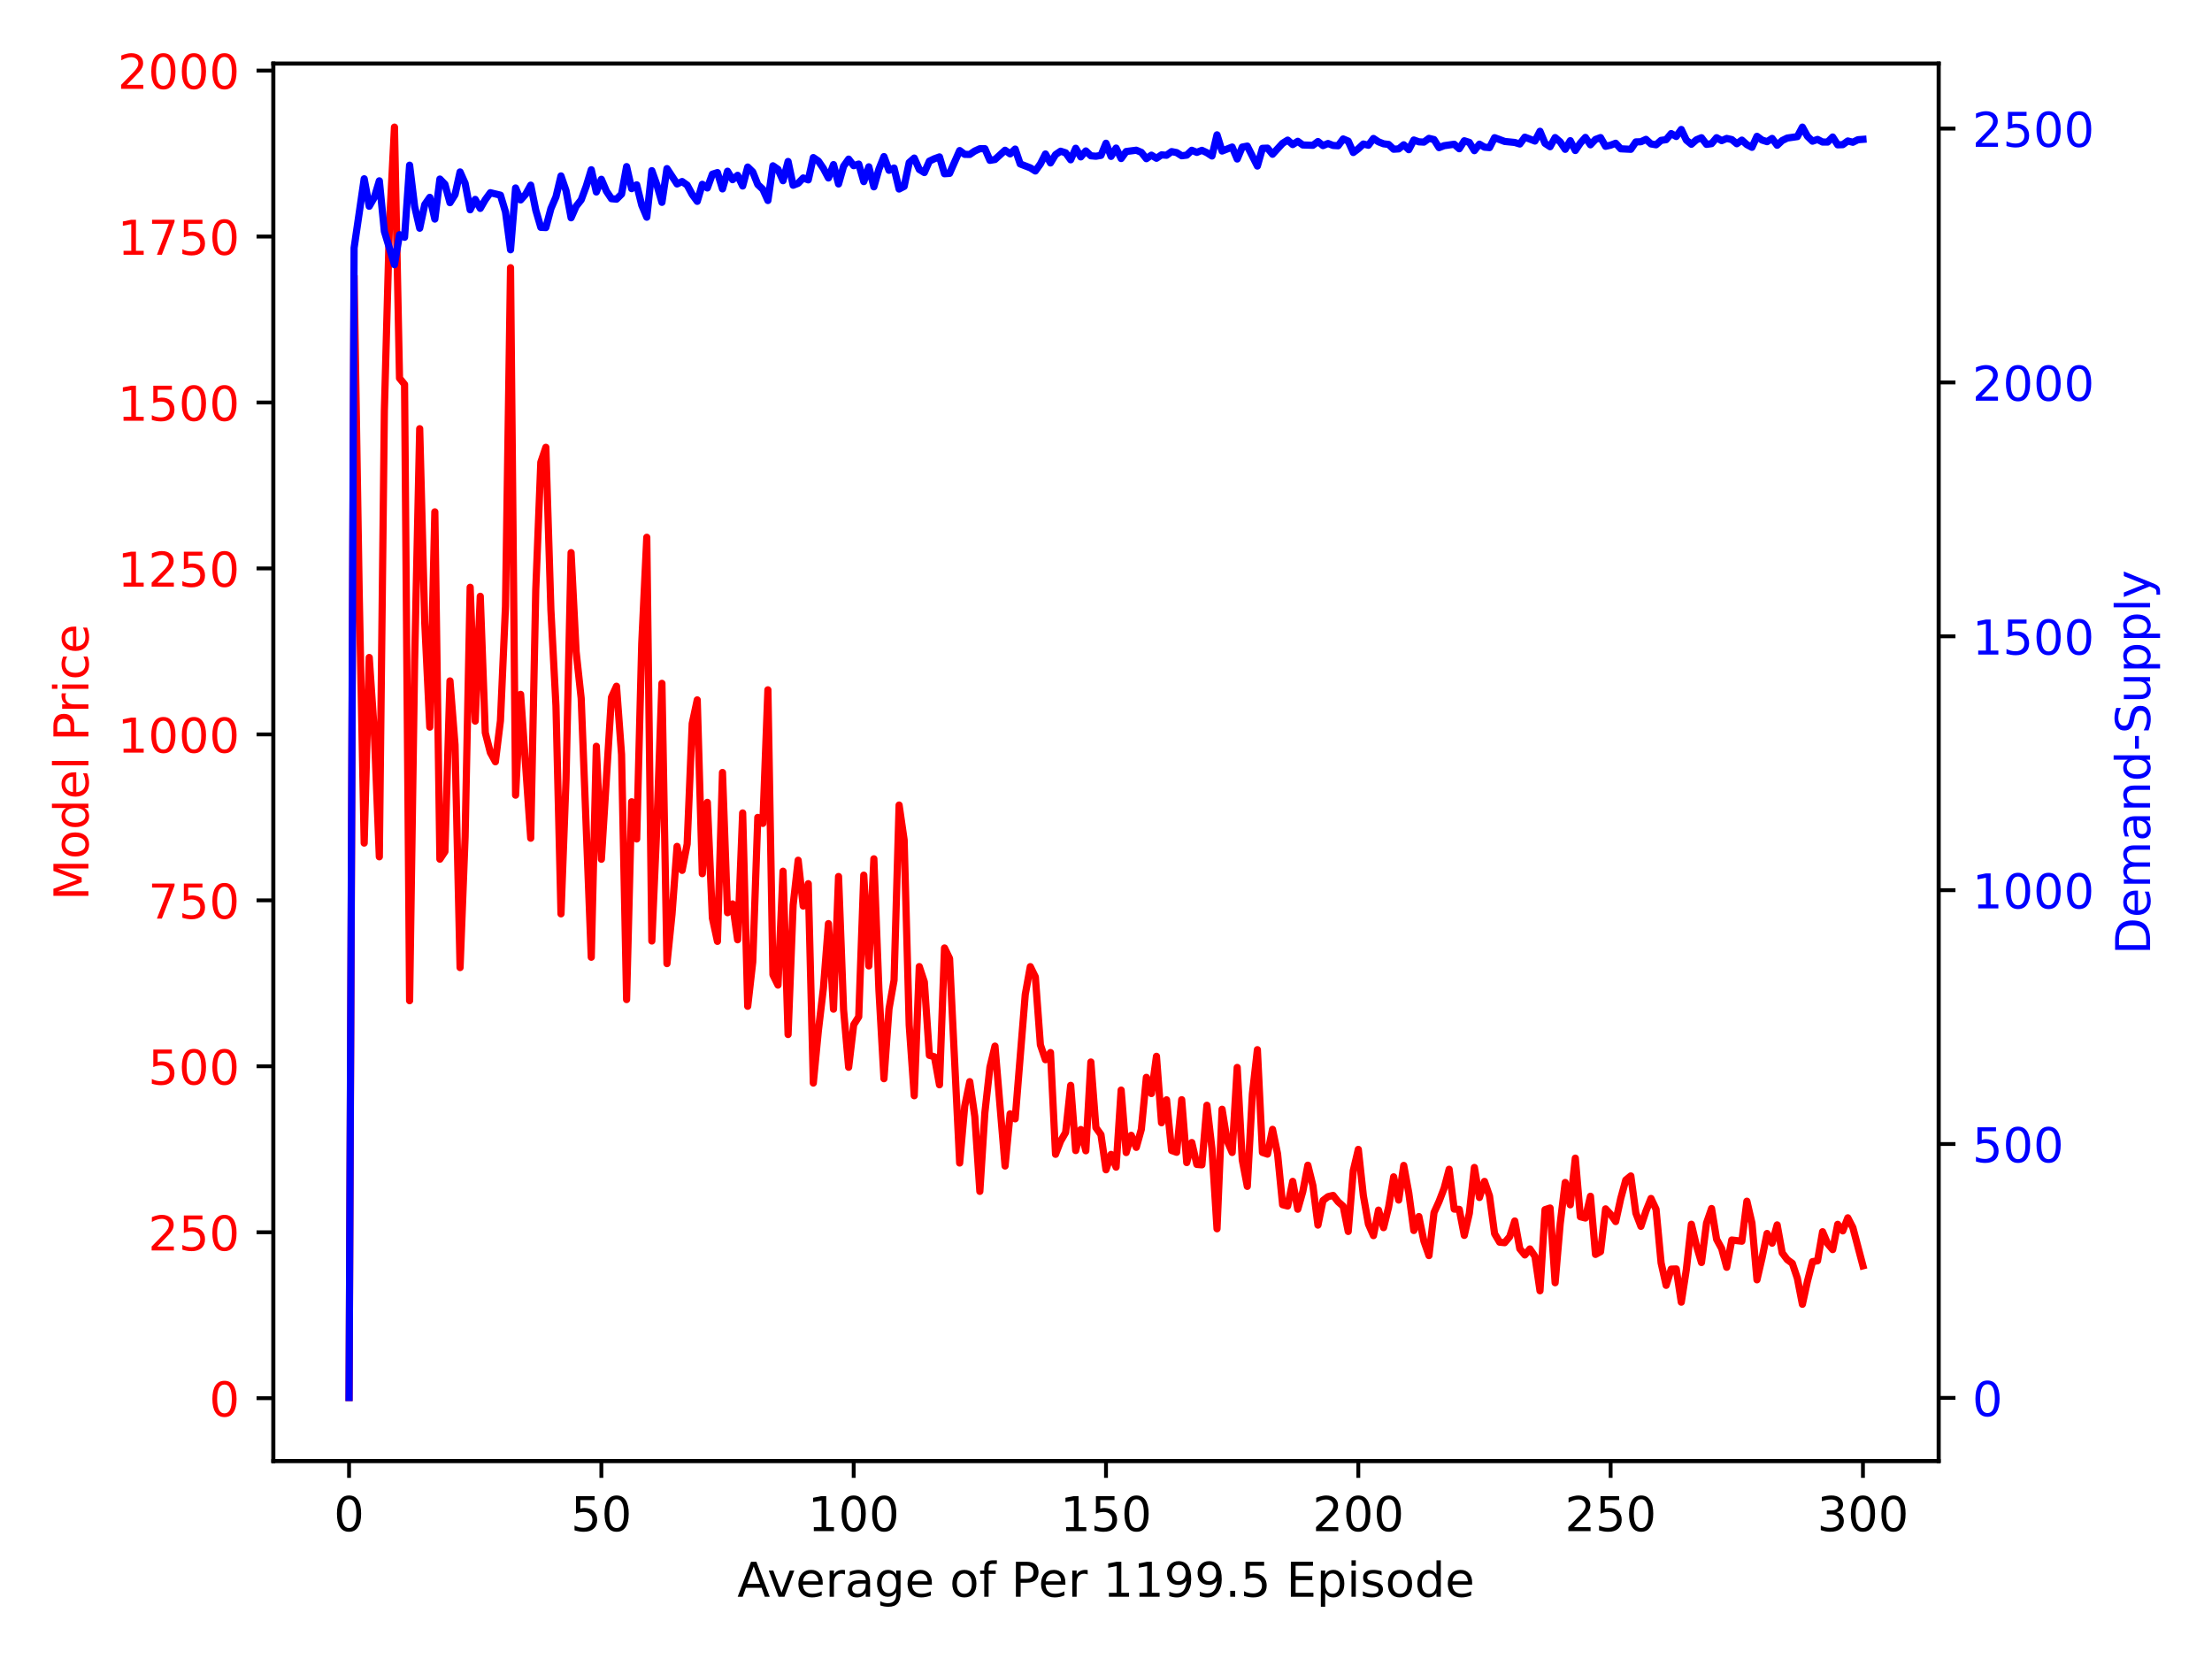 <?xml version="1.0" encoding="utf-8" standalone="no"?>
<!DOCTYPE svg PUBLIC "-//W3C//DTD SVG 1.1//EN"
  "http://www.w3.org/Graphics/SVG/1.1/DTD/svg11.dtd">
<!-- Created with matplotlib (https://matplotlib.org/) -->
<svg height="345.6pt" version="1.1" viewBox="0 0 460.8 345.6" width="460.8pt" xmlns="http://www.w3.org/2000/svg" xmlns:xlink="http://www.w3.org/1999/xlink">
 <defs>
  <style type="text/css">*{stroke-linecap:butt;stroke-linejoin:round;}</style>
 </defs>
 <g id="figure_1">
  <g id="patch_1">
   <path d="M 0 345.6 
L 460.8 345.6 
L 460.8 0 
L 0 0 
z
" style="fill:#ffffff;"/>
  </g>
  <g id="axes_1">
   <g id="patch_2">
    <path d="M 56.945 304.36 
L 403.855 304.36 
L 403.855 13.249 
L 56.945 13.249 
z
" style="fill:#ffffff;"/>
   </g>
   <g id="matplotlib.axis_1">
    <g id="xtick_1">
     <g id="line2d_1">
      <defs>
       <path d="M 0 0 
L 0 3.5 
" id="maa03dffe1b" style="stroke:#000000;stroke-width:0.8;"/>
      </defs>
      <g>
       <use style="stroke:#000000;stroke-width:0.8;" x="72.714" xlink:href="#maa03dffe1b" y="304.36"/>
      </g>
     </g>
     <g id="text_1">
      <!-- 0 -->
      <g transform="translate(69.532 318.958)scale(0.1 -0.1)">
       <defs>
        <path d="M 31.781 66.406 
Q 24.172 66.406 20.328 58.906 
Q 16.5 51.422 16.5 36.375 
Q 16.5 21.391 20.328 13.891 
Q 24.172 6.391 31.781 6.391 
Q 39.453 6.391 43.281 13.891 
Q 47.125 21.391 47.125 36.375 
Q 47.125 51.422 43.281 58.906 
Q 39.453 66.406 31.781 66.406 
z
M 31.781 74.219 
Q 44.047 74.219 50.516 64.516 
Q 56.984 54.828 56.984 36.375 
Q 56.984 17.969 50.516 8.266 
Q 44.047 -1.422 31.781 -1.422 
Q 19.531 -1.422 13.062 8.266 
Q 6.594 17.969 6.594 36.375 
Q 6.594 54.828 13.062 64.516 
Q 19.531 74.219 31.781 74.219 
z
" id="DejaVuSans-48"/>
       </defs>
       <use xlink:href="#DejaVuSans-48"/>
      </g>
     </g>
    </g>
    <g id="xtick_2">
     <g id="line2d_2">
      <g>
       <use style="stroke:#000000;stroke-width:0.8;" x="125.276" xlink:href="#maa03dffe1b" y="304.36"/>
      </g>
     </g>
     <g id="text_2">
      <!-- 50 -->
      <g transform="translate(118.913 318.958)scale(0.1 -0.1)">
       <defs>
        <path d="M 10.797 72.906 
L 49.516 72.906 
L 49.516 64.594 
L 19.828 64.594 
L 19.828 46.734 
Q 21.969 47.469 24.109 47.828 
Q 26.266 48.188 28.422 48.188 
Q 40.625 48.188 47.75 41.5 
Q 54.891 34.812 54.891 23.391 
Q 54.891 11.625 47.562 5.094 
Q 40.234 -1.422 26.906 -1.422 
Q 22.312 -1.422 17.547 -0.641 
Q 12.797 0.141 7.719 1.703 
L 7.719 11.625 
Q 12.109 9.234 16.797 8.062 
Q 21.484 6.891 26.703 6.891 
Q 35.156 6.891 40.078 11.328 
Q 45.016 15.766 45.016 23.391 
Q 45.016 31 40.078 35.438 
Q 35.156 39.891 26.703 39.891 
Q 22.75 39.891 18.812 39.016 
Q 14.891 38.141 10.797 36.281 
z
" id="DejaVuSans-53"/>
       </defs>
       <use xlink:href="#DejaVuSans-53"/>
       <use x="63.623" xlink:href="#DejaVuSans-48"/>
      </g>
     </g>
    </g>
    <g id="xtick_3">
     <g id="line2d_3">
      <g>
       <use style="stroke:#000000;stroke-width:0.8;" x="177.838" xlink:href="#maa03dffe1b" y="304.36"/>
      </g>
     </g>
     <g id="text_3">
      <!-- 100 -->
      <g transform="translate(168.294 318.958)scale(0.1 -0.1)">
       <defs>
        <path d="M 12.406 8.297 
L 28.516 8.297 
L 28.516 63.922 
L 10.984 60.406 
L 10.984 69.391 
L 28.422 72.906 
L 38.281 72.906 
L 38.281 8.297 
L 54.391 8.297 
L 54.391 0 
L 12.406 0 
z
" id="DejaVuSans-49"/>
       </defs>
       <use xlink:href="#DejaVuSans-49"/>
       <use x="63.623" xlink:href="#DejaVuSans-48"/>
       <use x="127.246" xlink:href="#DejaVuSans-48"/>
      </g>
     </g>
    </g>
    <g id="xtick_4">
     <g id="line2d_4">
      <g>
       <use style="stroke:#000000;stroke-width:0.8;" x="230.4" xlink:href="#maa03dffe1b" y="304.36"/>
      </g>
     </g>
     <g id="text_4">
      <!-- 150 -->
      <g transform="translate(220.856 318.958)scale(0.1 -0.1)">
       <use xlink:href="#DejaVuSans-49"/>
       <use x="63.623" xlink:href="#DejaVuSans-53"/>
       <use x="127.246" xlink:href="#DejaVuSans-48"/>
      </g>
     </g>
    </g>
    <g id="xtick_5">
     <g id="line2d_5">
      <g>
       <use style="stroke:#000000;stroke-width:0.8;" x="282.962" xlink:href="#maa03dffe1b" y="304.36"/>
      </g>
     </g>
     <g id="text_5">
      <!-- 200 -->
      <g transform="translate(273.418 318.958)scale(0.1 -0.1)">
       <defs>
        <path d="M 19.188 8.297 
L 53.609 8.297 
L 53.609 0 
L 7.328 0 
L 7.328 8.297 
Q 12.938 14.109 22.625 23.891 
Q 32.328 33.688 34.812 36.531 
Q 39.547 41.844 41.422 45.531 
Q 43.312 49.219 43.312 52.781 
Q 43.312 58.594 39.234 62.25 
Q 35.156 65.922 28.609 65.922 
Q 23.969 65.922 18.812 64.312 
Q 13.672 62.703 7.812 59.422 
L 7.812 69.391 
Q 13.766 71.781 18.938 73 
Q 24.125 74.219 28.422 74.219 
Q 39.75 74.219 46.484 68.547 
Q 53.219 62.891 53.219 53.422 
Q 53.219 48.922 51.531 44.891 
Q 49.859 40.875 45.406 35.406 
Q 44.188 33.984 37.641 27.219 
Q 31.109 20.453 19.188 8.297 
z
" id="DejaVuSans-50"/>
       </defs>
       <use xlink:href="#DejaVuSans-50"/>
       <use x="63.623" xlink:href="#DejaVuSans-48"/>
       <use x="127.246" xlink:href="#DejaVuSans-48"/>
      </g>
     </g>
    </g>
    <g id="xtick_6">
     <g id="line2d_6">
      <g>
       <use style="stroke:#000000;stroke-width:0.8;" x="335.524" xlink:href="#maa03dffe1b" y="304.36"/>
      </g>
     </g>
     <g id="text_6">
      <!-- 250 -->
      <g transform="translate(325.98 318.958)scale(0.1 -0.1)">
       <use xlink:href="#DejaVuSans-50"/>
       <use x="63.623" xlink:href="#DejaVuSans-53"/>
       <use x="127.246" xlink:href="#DejaVuSans-48"/>
      </g>
     </g>
    </g>
    <g id="xtick_7">
     <g id="line2d_7">
      <g>
       <use style="stroke:#000000;stroke-width:0.8;" x="388.086" xlink:href="#maa03dffe1b" y="304.36"/>
      </g>
     </g>
     <g id="text_7">
      <!-- 300 -->
      <g transform="translate(378.543 318.958)scale(0.1 -0.1)">
       <defs>
        <path d="M 40.578 39.312 
Q 47.656 37.797 51.625 33 
Q 55.609 28.219 55.609 21.188 
Q 55.609 10.406 48.188 4.484 
Q 40.766 -1.422 27.094 -1.422 
Q 22.516 -1.422 17.656 -0.516 
Q 12.797 0.391 7.625 2.203 
L 7.625 11.719 
Q 11.719 9.328 16.594 8.109 
Q 21.484 6.891 26.812 6.891 
Q 36.078 6.891 40.938 10.547 
Q 45.797 14.203 45.797 21.188 
Q 45.797 27.641 41.281 31.266 
Q 36.766 34.906 28.719 34.906 
L 20.219 34.906 
L 20.219 43.016 
L 29.109 43.016 
Q 36.375 43.016 40.234 45.922 
Q 44.094 48.828 44.094 54.297 
Q 44.094 59.906 40.109 62.906 
Q 36.141 65.922 28.719 65.922 
Q 24.656 65.922 20.016 65.031 
Q 15.375 64.156 9.812 62.312 
L 9.812 71.094 
Q 15.438 72.656 20.344 73.438 
Q 25.25 74.219 29.594 74.219 
Q 40.828 74.219 47.359 69.109 
Q 53.906 64.016 53.906 55.328 
Q 53.906 49.266 50.438 45.094 
Q 46.969 40.922 40.578 39.312 
z
" id="DejaVuSans-51"/>
       </defs>
       <use xlink:href="#DejaVuSans-51"/>
       <use x="63.623" xlink:href="#DejaVuSans-48"/>
       <use x="127.246" xlink:href="#DejaVuSans-48"/>
      </g>
     </g>
    </g>
    <g id="text_8">
     <!-- Average of Per 1199.5 Episode -->
     <g transform="translate(153.593 332.637)scale(0.1 -0.1)">
      <defs>
       <path d="M 34.188 63.188 
L 20.797 26.906 
L 47.609 26.906 
z
M 28.609 72.906 
L 39.797 72.906 
L 67.578 0 
L 57.328 0 
L 50.688 18.703 
L 17.828 18.703 
L 11.188 0 
L 0.781 0 
z
" id="DejaVuSans-65"/>
       <path d="M 2.984 54.688 
L 12.5 54.688 
L 29.594 8.797 
L 46.688 54.688 
L 56.203 54.688 
L 35.688 0 
L 23.484 0 
z
" id="DejaVuSans-118"/>
       <path d="M 56.203 29.594 
L 56.203 25.203 
L 14.891 25.203 
Q 15.484 15.922 20.484 11.062 
Q 25.484 6.203 34.422 6.203 
Q 39.594 6.203 44.453 7.469 
Q 49.312 8.734 54.109 11.281 
L 54.109 2.781 
Q 49.266 0.734 44.188 -0.344 
Q 39.109 -1.422 33.891 -1.422 
Q 20.797 -1.422 13.156 6.188 
Q 5.516 13.812 5.516 26.812 
Q 5.516 40.234 12.766 48.109 
Q 20.016 56 32.328 56 
Q 43.359 56 49.781 48.891 
Q 56.203 41.797 56.203 29.594 
z
M 47.219 32.234 
Q 47.125 39.594 43.094 43.984 
Q 39.062 48.391 32.422 48.391 
Q 24.906 48.391 20.391 44.141 
Q 15.875 39.891 15.188 32.172 
z
" id="DejaVuSans-101"/>
       <path d="M 41.109 46.297 
Q 39.594 47.172 37.812 47.578 
Q 36.031 48 33.891 48 
Q 26.266 48 22.188 43.047 
Q 18.109 38.094 18.109 28.812 
L 18.109 0 
L 9.078 0 
L 9.078 54.688 
L 18.109 54.688 
L 18.109 46.188 
Q 20.953 51.172 25.484 53.578 
Q 30.031 56 36.531 56 
Q 37.453 56 38.578 55.875 
Q 39.703 55.766 41.062 55.516 
z
" id="DejaVuSans-114"/>
       <path d="M 34.281 27.484 
Q 23.391 27.484 19.188 25 
Q 14.984 22.516 14.984 16.5 
Q 14.984 11.719 18.141 8.906 
Q 21.297 6.109 26.703 6.109 
Q 34.188 6.109 38.703 11.406 
Q 43.219 16.703 43.219 25.484 
L 43.219 27.484 
z
M 52.203 31.203 
L 52.203 0 
L 43.219 0 
L 43.219 8.297 
Q 40.141 3.328 35.547 0.953 
Q 30.953 -1.422 24.312 -1.422 
Q 15.922 -1.422 10.953 3.297 
Q 6 8.016 6 15.922 
Q 6 25.141 12.172 29.828 
Q 18.359 34.516 30.609 34.516 
L 43.219 34.516 
L 43.219 35.406 
Q 43.219 41.609 39.141 45 
Q 35.062 48.391 27.688 48.391 
Q 23 48.391 18.547 47.266 
Q 14.109 46.141 10.016 43.891 
L 10.016 52.203 
Q 14.938 54.109 19.578 55.047 
Q 24.219 56 28.609 56 
Q 40.484 56 46.344 49.844 
Q 52.203 43.703 52.203 31.203 
z
" id="DejaVuSans-97"/>
       <path d="M 45.406 27.984 
Q 45.406 37.75 41.375 43.109 
Q 37.359 48.484 30.078 48.484 
Q 22.859 48.484 18.828 43.109 
Q 14.797 37.75 14.797 27.984 
Q 14.797 18.266 18.828 12.891 
Q 22.859 7.516 30.078 7.516 
Q 37.359 7.516 41.375 12.891 
Q 45.406 18.266 45.406 27.984 
z
M 54.391 6.781 
Q 54.391 -7.172 48.188 -13.984 
Q 42 -20.797 29.203 -20.797 
Q 24.469 -20.797 20.266 -20.094 
Q 16.062 -19.391 12.109 -17.922 
L 12.109 -9.188 
Q 16.062 -11.328 19.922 -12.344 
Q 23.781 -13.375 27.781 -13.375 
Q 36.625 -13.375 41.016 -8.766 
Q 45.406 -4.156 45.406 5.172 
L 45.406 9.625 
Q 42.625 4.781 38.281 2.391 
Q 33.938 0 27.875 0 
Q 17.828 0 11.672 7.656 
Q 5.516 15.328 5.516 27.984 
Q 5.516 40.672 11.672 48.328 
Q 17.828 56 27.875 56 
Q 33.938 56 38.281 53.609 
Q 42.625 51.219 45.406 46.391 
L 45.406 54.688 
L 54.391 54.688 
z
" id="DejaVuSans-103"/>
       <path id="DejaVuSans-32"/>
       <path d="M 30.609 48.391 
Q 23.391 48.391 19.188 42.75 
Q 14.984 37.109 14.984 27.297 
Q 14.984 17.484 19.156 11.844 
Q 23.344 6.203 30.609 6.203 
Q 37.797 6.203 41.984 11.859 
Q 46.188 17.531 46.188 27.297 
Q 46.188 37.016 41.984 42.703 
Q 37.797 48.391 30.609 48.391 
z
M 30.609 56 
Q 42.328 56 49.016 48.375 
Q 55.719 40.766 55.719 27.297 
Q 55.719 13.875 49.016 6.219 
Q 42.328 -1.422 30.609 -1.422 
Q 18.844 -1.422 12.172 6.219 
Q 5.516 13.875 5.516 27.297 
Q 5.516 40.766 12.172 48.375 
Q 18.844 56 30.609 56 
z
" id="DejaVuSans-111"/>
       <path d="M 37.109 75.984 
L 37.109 68.5 
L 28.516 68.5 
Q 23.688 68.5 21.797 66.547 
Q 19.922 64.594 19.922 59.516 
L 19.922 54.688 
L 34.719 54.688 
L 34.719 47.703 
L 19.922 47.703 
L 19.922 0 
L 10.891 0 
L 10.891 47.703 
L 2.297 47.703 
L 2.297 54.688 
L 10.891 54.688 
L 10.891 58.5 
Q 10.891 67.625 15.141 71.797 
Q 19.391 75.984 28.609 75.984 
z
" id="DejaVuSans-102"/>
       <path d="M 19.672 64.797 
L 19.672 37.406 
L 32.078 37.406 
Q 38.969 37.406 42.719 40.969 
Q 46.484 44.531 46.484 51.125 
Q 46.484 57.672 42.719 61.234 
Q 38.969 64.797 32.078 64.797 
z
M 9.812 72.906 
L 32.078 72.906 
Q 44.344 72.906 50.609 67.359 
Q 56.891 61.812 56.891 51.125 
Q 56.891 40.328 50.609 34.812 
Q 44.344 29.297 32.078 29.297 
L 19.672 29.297 
L 19.672 0 
L 9.812 0 
z
" id="DejaVuSans-80"/>
       <path d="M 10.984 1.516 
L 10.984 10.5 
Q 14.703 8.734 18.5 7.812 
Q 22.312 6.891 25.984 6.891 
Q 35.75 6.891 40.891 13.453 
Q 46.047 20.016 46.781 33.406 
Q 43.953 29.203 39.594 26.953 
Q 35.25 24.703 29.984 24.703 
Q 19.047 24.703 12.672 31.312 
Q 6.297 37.938 6.297 49.422 
Q 6.297 60.641 12.938 67.422 
Q 19.578 74.219 30.609 74.219 
Q 43.266 74.219 49.922 64.516 
Q 56.594 54.828 56.594 36.375 
Q 56.594 19.141 48.406 8.859 
Q 40.234 -1.422 26.422 -1.422 
Q 22.703 -1.422 18.891 -0.688 
Q 15.094 0.047 10.984 1.516 
z
M 30.609 32.422 
Q 37.25 32.422 41.125 36.953 
Q 45.016 41.5 45.016 49.422 
Q 45.016 57.281 41.125 61.844 
Q 37.25 66.406 30.609 66.406 
Q 23.969 66.406 20.094 61.844 
Q 16.219 57.281 16.219 49.422 
Q 16.219 41.5 20.094 36.953 
Q 23.969 32.422 30.609 32.422 
z
" id="DejaVuSans-57"/>
       <path d="M 10.688 12.406 
L 21 12.406 
L 21 0 
L 10.688 0 
z
" id="DejaVuSans-46"/>
       <path d="M 9.812 72.906 
L 55.906 72.906 
L 55.906 64.594 
L 19.672 64.594 
L 19.672 43.016 
L 54.391 43.016 
L 54.391 34.719 
L 19.672 34.719 
L 19.672 8.297 
L 56.781 8.297 
L 56.781 0 
L 9.812 0 
z
" id="DejaVuSans-69"/>
       <path d="M 18.109 8.203 
L 18.109 -20.797 
L 9.078 -20.797 
L 9.078 54.688 
L 18.109 54.688 
L 18.109 46.391 
Q 20.953 51.266 25.266 53.625 
Q 29.594 56 35.594 56 
Q 45.562 56 51.781 48.094 
Q 58.016 40.188 58.016 27.297 
Q 58.016 14.406 51.781 6.484 
Q 45.562 -1.422 35.594 -1.422 
Q 29.594 -1.422 25.266 0.953 
Q 20.953 3.328 18.109 8.203 
z
M 48.688 27.297 
Q 48.688 37.203 44.609 42.844 
Q 40.531 48.484 33.406 48.484 
Q 26.266 48.484 22.188 42.844 
Q 18.109 37.203 18.109 27.297 
Q 18.109 17.391 22.188 11.75 
Q 26.266 6.109 33.406 6.109 
Q 40.531 6.109 44.609 11.75 
Q 48.688 17.391 48.688 27.297 
z
" id="DejaVuSans-112"/>
       <path d="M 9.422 54.688 
L 18.406 54.688 
L 18.406 0 
L 9.422 0 
z
M 9.422 75.984 
L 18.406 75.984 
L 18.406 64.594 
L 9.422 64.594 
z
" id="DejaVuSans-105"/>
       <path d="M 44.281 53.078 
L 44.281 44.578 
Q 40.484 46.531 36.375 47.5 
Q 32.281 48.484 27.875 48.484 
Q 21.188 48.484 17.844 46.438 
Q 14.5 44.391 14.5 40.281 
Q 14.5 37.156 16.891 35.375 
Q 19.281 33.594 26.516 31.984 
L 29.594 31.297 
Q 39.156 29.25 43.188 25.516 
Q 47.219 21.781 47.219 15.094 
Q 47.219 7.469 41.188 3.016 
Q 35.156 -1.422 24.609 -1.422 
Q 20.219 -1.422 15.453 -0.562 
Q 10.688 0.297 5.422 2 
L 5.422 11.281 
Q 10.406 8.688 15.234 7.391 
Q 20.062 6.109 24.812 6.109 
Q 31.156 6.109 34.562 8.281 
Q 37.984 10.453 37.984 14.406 
Q 37.984 18.062 35.516 20.016 
Q 33.062 21.969 24.703 23.781 
L 21.578 24.516 
Q 13.234 26.266 9.516 29.906 
Q 5.812 33.547 5.812 39.891 
Q 5.812 47.609 11.281 51.797 
Q 16.75 56 26.812 56 
Q 31.781 56 36.172 55.266 
Q 40.578 54.547 44.281 53.078 
z
" id="DejaVuSans-115"/>
       <path d="M 45.406 46.391 
L 45.406 75.984 
L 54.391 75.984 
L 54.391 0 
L 45.406 0 
L 45.406 8.203 
Q 42.578 3.328 38.25 0.953 
Q 33.938 -1.422 27.875 -1.422 
Q 17.969 -1.422 11.734 6.484 
Q 5.516 14.406 5.516 27.297 
Q 5.516 40.188 11.734 48.094 
Q 17.969 56 27.875 56 
Q 33.938 56 38.25 53.625 
Q 42.578 51.266 45.406 46.391 
z
M 14.797 27.297 
Q 14.797 17.391 18.875 11.75 
Q 22.953 6.109 30.078 6.109 
Q 37.203 6.109 41.297 11.75 
Q 45.406 17.391 45.406 27.297 
Q 45.406 37.203 41.297 42.844 
Q 37.203 48.484 30.078 48.484 
Q 22.953 48.484 18.875 42.844 
Q 14.797 37.203 14.797 27.297 
z
" id="DejaVuSans-100"/>
      </defs>
      <use xlink:href="#DejaVuSans-65"/>
      <use x="62.533" xlink:href="#DejaVuSans-118"/>
      <use x="121.713" xlink:href="#DejaVuSans-101"/>
      <use x="183.236" xlink:href="#DejaVuSans-114"/>
      <use x="224.35" xlink:href="#DejaVuSans-97"/>
      <use x="285.629" xlink:href="#DejaVuSans-103"/>
      <use x="349.105" xlink:href="#DejaVuSans-101"/>
      <use x="410.629" xlink:href="#DejaVuSans-32"/>
      <use x="442.416" xlink:href="#DejaVuSans-111"/>
      <use x="503.598" xlink:href="#DejaVuSans-102"/>
      <use x="538.803" xlink:href="#DejaVuSans-32"/>
      <use x="570.59" xlink:href="#DejaVuSans-80"/>
      <use x="627.268" xlink:href="#DejaVuSans-101"/>
      <use x="688.791" xlink:href="#DejaVuSans-114"/>
      <use x="729.904" xlink:href="#DejaVuSans-32"/>
      <use x="761.691" xlink:href="#DejaVuSans-49"/>
      <use x="825.314" xlink:href="#DejaVuSans-49"/>
      <use x="888.938" xlink:href="#DejaVuSans-57"/>
      <use x="952.561" xlink:href="#DejaVuSans-57"/>
      <use x="1016.184" xlink:href="#DejaVuSans-46"/>
      <use x="1047.971" xlink:href="#DejaVuSans-53"/>
      <use x="1111.594" xlink:href="#DejaVuSans-32"/>
      <use x="1143.381" xlink:href="#DejaVuSans-69"/>
      <use x="1206.564" xlink:href="#DejaVuSans-112"/>
      <use x="1270.041" xlink:href="#DejaVuSans-105"/>
      <use x="1297.824" xlink:href="#DejaVuSans-115"/>
      <use x="1349.924" xlink:href="#DejaVuSans-111"/>
      <use x="1411.105" xlink:href="#DejaVuSans-100"/>
      <use x="1474.582" xlink:href="#DejaVuSans-101"/>
     </g>
    </g>
   </g>
   <g id="matplotlib.axis_2">
    <g id="ytick_1">
     <g id="line2d_8">
      <defs>
       <path d="M 0 0 
L -3.5 0 
" id="m41d4a97a90" style="stroke:#000000;stroke-width:0.8;"/>
      </defs>
      <g>
       <use style="stroke:#000000;stroke-width:0.8;" x="56.945" xlink:href="#m41d4a97a90" y="291.268"/>
      </g>
     </g>
     <g id="text_9">
      <!-- 0 -->
      <g style="fill:#ff0000;" transform="translate(43.583 295.067)scale(0.1 -0.1)">
       <use xlink:href="#DejaVuSans-48"/>
      </g>
     </g>
    </g>
    <g id="ytick_2">
     <g id="line2d_9">
      <g>
       <use style="stroke:#000000;stroke-width:0.8;" x="56.945" xlink:href="#m41d4a97a90" y="256.698"/>
      </g>
     </g>
     <g id="text_10">
      <!-- 250 -->
      <g style="fill:#ff0000;" transform="translate(30.858 260.497)scale(0.1 -0.1)">
       <use xlink:href="#DejaVuSans-50"/>
       <use x="63.623" xlink:href="#DejaVuSans-53"/>
       <use x="127.246" xlink:href="#DejaVuSans-48"/>
      </g>
     </g>
    </g>
    <g id="ytick_3">
     <g id="line2d_10">
      <g>
       <use style="stroke:#000000;stroke-width:0.8;" x="56.945" xlink:href="#m41d4a97a90" y="222.127"/>
      </g>
     </g>
     <g id="text_11">
      <!-- 500 -->
      <g style="fill:#ff0000;" transform="translate(30.858 225.926)scale(0.1 -0.1)">
       <use xlink:href="#DejaVuSans-53"/>
       <use x="63.623" xlink:href="#DejaVuSans-48"/>
       <use x="127.246" xlink:href="#DejaVuSans-48"/>
      </g>
     </g>
    </g>
    <g id="ytick_4">
     <g id="line2d_11">
      <g>
       <use style="stroke:#000000;stroke-width:0.8;" x="56.945" xlink:href="#m41d4a97a90" y="187.557"/>
      </g>
     </g>
     <g id="text_12">
      <!-- 750 -->
      <g style="fill:#ff0000;" transform="translate(30.858 191.356)scale(0.1 -0.1)">
       <defs>
        <path d="M 8.203 72.906 
L 55.078 72.906 
L 55.078 68.703 
L 28.609 0 
L 18.312 0 
L 43.219 64.594 
L 8.203 64.594 
z
" id="DejaVuSans-55"/>
       </defs>
       <use xlink:href="#DejaVuSans-55"/>
       <use x="63.623" xlink:href="#DejaVuSans-53"/>
       <use x="127.246" xlink:href="#DejaVuSans-48"/>
      </g>
     </g>
    </g>
    <g id="ytick_5">
     <g id="line2d_12">
      <g>
       <use style="stroke:#000000;stroke-width:0.8;" x="56.945" xlink:href="#m41d4a97a90" y="152.987"/>
      </g>
     </g>
     <g id="text_13">
      <!-- 1000 -->
      <g style="fill:#ff0000;" transform="translate(24.495 156.786)scale(0.1 -0.1)">
       <use xlink:href="#DejaVuSans-49"/>
       <use x="63.623" xlink:href="#DejaVuSans-48"/>
       <use x="127.246" xlink:href="#DejaVuSans-48"/>
       <use x="190.869" xlink:href="#DejaVuSans-48"/>
      </g>
     </g>
    </g>
    <g id="ytick_6">
     <g id="line2d_13">
      <g>
       <use style="stroke:#000000;stroke-width:0.8;" x="56.945" xlink:href="#m41d4a97a90" y="118.416"/>
      </g>
     </g>
     <g id="text_14">
      <!-- 1250 -->
      <g style="fill:#ff0000;" transform="translate(24.495 122.215)scale(0.1 -0.1)">
       <use xlink:href="#DejaVuSans-49"/>
       <use x="63.623" xlink:href="#DejaVuSans-50"/>
       <use x="127.246" xlink:href="#DejaVuSans-53"/>
       <use x="190.869" xlink:href="#DejaVuSans-48"/>
      </g>
     </g>
    </g>
    <g id="ytick_7">
     <g id="line2d_14">
      <g>
       <use style="stroke:#000000;stroke-width:0.8;" x="56.945" xlink:href="#m41d4a97a90" y="83.846"/>
      </g>
     </g>
     <g id="text_15">
      <!-- 1500 -->
      <g style="fill:#ff0000;" transform="translate(24.495 87.645)scale(0.1 -0.1)">
       <use xlink:href="#DejaVuSans-49"/>
       <use x="63.623" xlink:href="#DejaVuSans-53"/>
       <use x="127.246" xlink:href="#DejaVuSans-48"/>
       <use x="190.869" xlink:href="#DejaVuSans-48"/>
      </g>
     </g>
    </g>
    <g id="ytick_8">
     <g id="line2d_15">
      <g>
       <use style="stroke:#000000;stroke-width:0.8;" x="56.945" xlink:href="#m41d4a97a90" y="49.275"/>
      </g>
     </g>
     <g id="text_16">
      <!-- 1750 -->
      <g style="fill:#ff0000;" transform="translate(24.495 53.075)scale(0.1 -0.1)">
       <use xlink:href="#DejaVuSans-49"/>
       <use x="63.623" xlink:href="#DejaVuSans-55"/>
       <use x="127.246" xlink:href="#DejaVuSans-53"/>
       <use x="190.869" xlink:href="#DejaVuSans-48"/>
      </g>
     </g>
    </g>
    <g id="ytick_9">
     <g id="line2d_16">
      <g>
       <use style="stroke:#000000;stroke-width:0.8;" x="56.945" xlink:href="#m41d4a97a90" y="14.705"/>
      </g>
     </g>
     <g id="text_17">
      <!-- 2000 -->
      <g style="fill:#ff0000;" transform="translate(24.495 18.504)scale(0.1 -0.1)">
       <use xlink:href="#DejaVuSans-50"/>
       <use x="63.623" xlink:href="#DejaVuSans-48"/>
       <use x="127.246" xlink:href="#DejaVuSans-48"/>
       <use x="190.869" xlink:href="#DejaVuSans-48"/>
      </g>
     </g>
    </g>
    <g id="text_18">
     <!-- Model Price -->
     <g style="fill:#ff0000;" transform="translate(18.415 187.604)rotate(-90)scale(0.1 -0.1)">
      <defs>
       <path d="M 9.812 72.906 
L 24.516 72.906 
L 43.109 23.297 
L 61.812 72.906 
L 76.516 72.906 
L 76.516 0 
L 66.891 0 
L 66.891 64.016 
L 48.094 14.016 
L 38.188 14.016 
L 19.391 64.016 
L 19.391 0 
L 9.812 0 
z
" id="DejaVuSans-77"/>
       <path d="M 9.422 75.984 
L 18.406 75.984 
L 18.406 0 
L 9.422 0 
z
" id="DejaVuSans-108"/>
       <path d="M 48.781 52.594 
L 48.781 44.188 
Q 44.969 46.297 41.141 47.344 
Q 37.312 48.391 33.406 48.391 
Q 24.656 48.391 19.812 42.844 
Q 14.984 37.312 14.984 27.297 
Q 14.984 17.281 19.812 11.734 
Q 24.656 6.203 33.406 6.203 
Q 37.312 6.203 41.141 7.25 
Q 44.969 8.297 48.781 10.406 
L 48.781 2.094 
Q 45.016 0.344 40.984 -0.531 
Q 36.969 -1.422 32.422 -1.422 
Q 20.062 -1.422 12.781 6.344 
Q 5.516 14.109 5.516 27.297 
Q 5.516 40.672 12.859 48.328 
Q 20.219 56 33.016 56 
Q 37.156 56 41.109 55.141 
Q 45.062 54.297 48.781 52.594 
z
" id="DejaVuSans-99"/>
      </defs>
      <use xlink:href="#DejaVuSans-77"/>
      <use x="86.279" xlink:href="#DejaVuSans-111"/>
      <use x="147.461" xlink:href="#DejaVuSans-100"/>
      <use x="210.938" xlink:href="#DejaVuSans-101"/>
      <use x="272.461" xlink:href="#DejaVuSans-108"/>
      <use x="300.244" xlink:href="#DejaVuSans-32"/>
      <use x="332.031" xlink:href="#DejaVuSans-80"/>
      <use x="390.584" xlink:href="#DejaVuSans-114"/>
      <use x="431.697" xlink:href="#DejaVuSans-105"/>
      <use x="459.48" xlink:href="#DejaVuSans-99"/>
      <use x="514.461" xlink:href="#DejaVuSans-101"/>
     </g>
    </g>
   </g>
   <g id="line2d_17">
    <path clip-path="url(#p45fe5e5f1e)" d="M 72.714 291.128 
L 73.765 57.504 
L 74.816 122.861 
L 75.867 175.628 
L 76.919 136.965 
L 77.97 152.428 
L 79.021 178.489 
L 80.072 85.514 
L 81.124 47.027 
L 82.175 26.481 
L 83.226 78.785 
L 84.277 80.072 
L 85.329 208.466 
L 86.38 137.514 
L 87.431 89.306 
L 88.482 129.723 
L 89.534 151.475 
L 90.585 106.627 
L 91.636 178.983 
L 92.687 177.399 
L 93.738 141.847 
L 94.79 155.163 
L 95.841 201.561 
L 96.892 174.285 
L 97.943 122.34 
L 98.995 150.219 
L 100.046 124.22 
L 101.097 152.64 
L 102.148 156.77 
L 103.2 158.689 
L 104.251 150.146 
L 105.302 126.326 
L 106.353 55.768 
L 107.405 165.646 
L 108.456 144.651 
L 110.558 174.619 
L 111.61 122.859 
L 112.661 96.298 
L 113.712 93.185 
L 114.763 127.052 
L 115.815 147 
L 116.866 190.373 
L 117.917 162.259 
L 118.968 115.129 
L 120.02 135.767 
L 121.071 145.465 
L 123.173 199.41 
L 124.225 155.467 
L 125.276 179 
L 127.378 145.265 
L 128.429 142.953 
L 129.481 157.179 
L 130.532 208.229 
L 131.583 167.022 
L 132.634 174.775 
L 133.686 134.063 
L 134.737 111.927 
L 135.788 196.027 
L 136.839 171.98 
L 137.891 142.356 
L 138.942 200.741 
L 139.993 190.455 
L 141.044 176.318 
L 142.096 181.314 
L 143.147 175.832 
L 144.198 150.729 
L 145.249 145.8 
L 146.301 182.006 
L 147.352 167.148 
L 148.403 191.248 
L 149.454 196.101 
L 150.506 160.922 
L 151.557 190.131 
L 152.608 188.304 
L 153.659 195.773 
L 154.711 169.352 
L 155.762 209.629 
L 156.813 200.378 
L 157.864 170.279 
L 158.916 171.526 
L 159.967 143.703 
L 161.018 203.078 
L 162.069 205.215 
L 163.12 181.491 
L 164.172 215.509 
L 165.223 188.547 
L 166.274 179.201 
L 167.325 188.751 
L 168.377 184.087 
L 169.428 225.618 
L 170.479 214.721 
L 171.53 205.876 
L 172.582 192.407 
L 173.633 210.232 
L 174.684 182.591 
L 175.735 210.375 
L 176.787 222.333 
L 177.838 213.478 
L 178.889 211.809 
L 179.94 182.311 
L 180.992 201.218 
L 182.043 178.907 
L 183.094 206.22 
L 184.145 224.714 
L 185.197 210.166 
L 186.248 204.193 
L 187.299 167.708 
L 188.35 174.972 
L 189.402 213.537 
L 190.453 228.263 
L 191.504 201.359 
L 192.555 204.559 
L 193.607 219.847 
L 194.658 220.145 
L 195.709 225.984 
L 196.76 197.477 
L 197.811 199.674 
L 199.914 242.279 
L 200.965 230.46 
L 202.016 225.326 
L 203.068 232.604 
L 204.119 248.186 
L 205.17 231.76 
L 206.221 222.321 
L 207.273 217.925 
L 209.375 242.9 
L 210.426 232.035 
L 211.478 233.072 
L 213.58 207.164 
L 214.631 201.369 
L 215.683 203.518 
L 216.734 217.659 
L 217.785 220.757 
L 218.836 219.265 
L 219.888 240.463 
L 220.939 237.731 
L 221.99 235.908 
L 223.041 226.102 
L 224.093 239.686 
L 225.144 235.302 
L 226.195 239.727 
L 227.246 221.238 
L 228.298 234.901 
L 229.349 236.364 
L 230.4 243.689 
L 231.451 240.487 
L 232.502 243.137 
L 233.554 227.082 
L 234.605 240.1 
L 235.656 236.506 
L 236.707 239.02 
L 237.759 235.255 
L 238.81 224.431 
L 239.861 227.808 
L 240.912 220.047 
L 241.964 233.892 
L 243.015 229.113 
L 244.066 239.671 
L 245.117 240.042 
L 246.169 229.09 
L 247.22 242.188 
L 248.271 238.011 
L 249.322 242.571 
L 250.374 242.66 
L 251.425 230.249 
L 252.476 239.34 
L 253.527 255.975 
L 254.579 231.08 
L 255.63 237.635 
L 256.681 240.087 
L 257.732 222.367 
L 258.784 241.651 
L 259.835 247.142 
L 260.886 227.957 
L 261.937 218.669 
L 262.989 240.073 
L 264.04 240.427 
L 265.091 235.266 
L 266.142 240.374 
L 267.193 250.962 
L 268.245 251.235 
L 269.296 246.101 
L 270.347 251.907 
L 271.398 248.225 
L 272.45 242.732 
L 273.501 246.98 
L 274.552 255.213 
L 275.603 250.089 
L 276.655 249.283 
L 277.706 249.026 
L 278.757 250.35 
L 279.808 251.286 
L 280.86 256.537 
L 281.911 243.869 
L 282.962 239.439 
L 284.013 249.081 
L 285.065 254.998 
L 286.116 257.404 
L 287.167 252.091 
L 288.218 255.746 
L 289.27 251.487 
L 290.321 245.159 
L 291.372 249.997 
L 292.423 242.78 
L 293.475 248.519 
L 294.526 256.337 
L 295.577 253.431 
L 296.628 258.565 
L 297.68 261.567 
L 298.731 252.612 
L 299.782 250.289 
L 300.833 247.543 
L 301.884 243.582 
L 302.936 251.876 
L 303.987 251.934 
L 305.038 257.354 
L 306.089 252.76 
L 307.141 243.204 
L 308.192 249.461 
L 309.243 246.108 
L 310.294 249.154 
L 311.346 256.983 
L 312.397 258.768 
L 313.448 258.876 
L 314.499 257.624 
L 315.551 254.354 
L 316.602 260.141 
L 317.653 261.429 
L 318.704 260.178 
L 319.756 261.712 
L 320.807 268.889 
L 321.858 251.993 
L 322.909 251.651 
L 323.961 267.218 
L 325.012 254.953 
L 326.063 246.328 
L 327.114 250.983 
L 328.166 241.265 
L 329.217 253.471 
L 330.268 253.735 
L 331.319 249.207 
L 332.371 261.316 
L 333.422 260.741 
L 334.473 251.83 
L 335.524 252.967 
L 336.575 254.471 
L 337.627 249.673 
L 338.678 245.826 
L 339.729 244.968 
L 340.78 252.715 
L 341.832 255.466 
L 342.883 252.298 
L 343.934 249.663 
L 344.985 251.907 
L 346.037 263.081 
L 347.088 267.761 
L 348.139 264.386 
L 349.19 264.346 
L 350.242 271.266 
L 351.293 264.474 
L 352.344 255.033 
L 353.395 259.491 
L 354.447 263.008 
L 355.498 254.795 
L 356.549 251.757 
L 357.6 258.163 
L 358.652 260.095 
L 359.703 264 
L 360.754 258.321 
L 362.857 258.565 
L 363.908 250.233 
L 364.959 254.765 
L 366.01 266.607 
L 367.062 262.066 
L 368.113 256.959 
L 369.164 258.979 
L 370.215 255.167 
L 371.266 260.994 
L 372.318 262.399 
L 373.369 263.175 
L 374.42 266.289 
L 375.471 271.704 
L 376.523 266.911 
L 377.574 262.827 
L 378.625 262.649 
L 379.676 256.59 
L 380.728 259.074 
L 381.779 260.315 
L 382.83 255.048 
L 383.881 256.414 
L 384.933 253.694 
L 385.984 255.731 
L 388.086 263.695 
L 388.086 263.695 
" style="fill:none;stroke:#ff0000;stroke-linecap:square;stroke-width:1.5;"/>
   </g>
   <g id="patch_3">
    <path d="M 56.945 304.36 
L 56.945 13.249 
" style="fill:none;stroke:#000000;stroke-linecap:square;stroke-linejoin:miter;stroke-width:0.8;"/>
   </g>
   <g id="patch_4">
    <path d="M 403.855 304.36 
L 403.855 13.249 
" style="fill:none;stroke:#000000;stroke-linecap:square;stroke-linejoin:miter;stroke-width:0.8;"/>
   </g>
   <g id="patch_5">
    <path d="M 56.945 304.36 
L 403.855 304.36 
" style="fill:none;stroke:#000000;stroke-linecap:square;stroke-linejoin:miter;stroke-width:0.8;"/>
   </g>
   <g id="patch_6">
    <path d="M 56.945 13.249 
L 403.855 13.249 
" style="fill:none;stroke:#000000;stroke-linecap:square;stroke-linejoin:miter;stroke-width:0.8;"/>
   </g>
  </g>
  <g id="axes_2">
   <g id="matplotlib.axis_3">
    <g id="ytick_10">
     <g id="line2d_18">
      <defs>
       <path d="M 0 0 
L 3.5 0 
" id="m47c65103b6" style="stroke:#000000;stroke-width:0.8;"/>
      </defs>
      <g>
       <use style="stroke:#000000;stroke-width:0.8;" x="403.855" xlink:href="#m47c65103b6" y="291.205"/>
      </g>
     </g>
     <g id="text_19">
      <!-- 0 -->
      <g style="fill:#0000ff;" transform="translate(410.855 295.004)scale(0.1 -0.1)">
       <use xlink:href="#DejaVuSans-48"/>
      </g>
     </g>
    </g>
    <g id="ytick_11">
     <g id="line2d_19">
      <g>
       <use style="stroke:#000000;stroke-width:0.8;" x="403.855" xlink:href="#m47c65103b6" y="238.322"/>
      </g>
     </g>
     <g id="text_20">
      <!-- 500 -->
      <g style="fill:#0000ff;" transform="translate(410.855 242.121)scale(0.1 -0.1)">
       <use xlink:href="#DejaVuSans-53"/>
       <use x="63.623" xlink:href="#DejaVuSans-48"/>
       <use x="127.246" xlink:href="#DejaVuSans-48"/>
      </g>
     </g>
    </g>
    <g id="ytick_12">
     <g id="line2d_20">
      <g>
       <use style="stroke:#000000;stroke-width:0.8;" x="403.855" xlink:href="#m47c65103b6" y="185.438"/>
      </g>
     </g>
     <g id="text_21">
      <!-- 1000 -->
      <g style="fill:#0000ff;" transform="translate(410.855 189.237)scale(0.1 -0.1)">
       <use xlink:href="#DejaVuSans-49"/>
       <use x="63.623" xlink:href="#DejaVuSans-48"/>
       <use x="127.246" xlink:href="#DejaVuSans-48"/>
       <use x="190.869" xlink:href="#DejaVuSans-48"/>
      </g>
     </g>
    </g>
    <g id="ytick_13">
     <g id="line2d_21">
      <g>
       <use style="stroke:#000000;stroke-width:0.8;" x="403.855" xlink:href="#m47c65103b6" y="132.555"/>
      </g>
     </g>
     <g id="text_22">
      <!-- 1500 -->
      <g style="fill:#0000ff;" transform="translate(410.855 136.354)scale(0.1 -0.1)">
       <use xlink:href="#DejaVuSans-49"/>
       <use x="63.623" xlink:href="#DejaVuSans-53"/>
       <use x="127.246" xlink:href="#DejaVuSans-48"/>
       <use x="190.869" xlink:href="#DejaVuSans-48"/>
      </g>
     </g>
    </g>
    <g id="ytick_14">
     <g id="line2d_22">
      <g>
       <use style="stroke:#000000;stroke-width:0.8;" x="403.855" xlink:href="#m47c65103b6" y="79.671"/>
      </g>
     </g>
     <g id="text_23">
      <!-- 2000 -->
      <g style="fill:#0000ff;" transform="translate(410.855 83.471)scale(0.1 -0.1)">
       <use xlink:href="#DejaVuSans-50"/>
       <use x="63.623" xlink:href="#DejaVuSans-48"/>
       <use x="127.246" xlink:href="#DejaVuSans-48"/>
       <use x="190.869" xlink:href="#DejaVuSans-48"/>
      </g>
     </g>
    </g>
    <g id="ytick_15">
     <g id="line2d_23">
      <g>
       <use style="stroke:#000000;stroke-width:0.8;" x="403.855" xlink:href="#m47c65103b6" y="26.788"/>
      </g>
     </g>
     <g id="text_24">
      <!-- 2500 -->
      <g style="fill:#0000ff;" transform="translate(410.855 30.587)scale(0.1 -0.1)">
       <use xlink:href="#DejaVuSans-50"/>
       <use x="63.623" xlink:href="#DejaVuSans-53"/>
       <use x="127.246" xlink:href="#DejaVuSans-48"/>
       <use x="190.869" xlink:href="#DejaVuSans-48"/>
      </g>
     </g>
    </g>
    <g id="text_25">
     <!-- Demand-Supply -->
     <g style="fill:#0000ff;" transform="translate(447.903 198.852)rotate(-90)scale(0.1 -0.1)">
      <defs>
       <path d="M 19.672 64.797 
L 19.672 8.109 
L 31.594 8.109 
Q 46.688 8.109 53.688 14.938 
Q 60.688 21.781 60.688 36.531 
Q 60.688 51.172 53.688 57.984 
Q 46.688 64.797 31.594 64.797 
z
M 9.812 72.906 
L 30.078 72.906 
Q 51.266 72.906 61.172 64.094 
Q 71.094 55.281 71.094 36.531 
Q 71.094 17.672 61.125 8.828 
Q 51.172 0 30.078 0 
L 9.812 0 
z
" id="DejaVuSans-68"/>
       <path d="M 52 44.188 
Q 55.375 50.25 60.062 53.125 
Q 64.75 56 71.094 56 
Q 79.641 56 84.281 50.016 
Q 88.922 44.047 88.922 33.016 
L 88.922 0 
L 79.891 0 
L 79.891 32.719 
Q 79.891 40.578 77.094 44.375 
Q 74.312 48.188 68.609 48.188 
Q 61.625 48.188 57.562 43.547 
Q 53.516 38.922 53.516 30.906 
L 53.516 0 
L 44.484 0 
L 44.484 32.719 
Q 44.484 40.625 41.703 44.406 
Q 38.922 48.188 33.109 48.188 
Q 26.219 48.188 22.156 43.531 
Q 18.109 38.875 18.109 30.906 
L 18.109 0 
L 9.078 0 
L 9.078 54.688 
L 18.109 54.688 
L 18.109 46.188 
Q 21.188 51.219 25.484 53.609 
Q 29.781 56 35.688 56 
Q 41.656 56 45.828 52.969 
Q 50 49.953 52 44.188 
z
" id="DejaVuSans-109"/>
       <path d="M 54.891 33.016 
L 54.891 0 
L 45.906 0 
L 45.906 32.719 
Q 45.906 40.484 42.875 44.328 
Q 39.844 48.188 33.797 48.188 
Q 26.516 48.188 22.312 43.547 
Q 18.109 38.922 18.109 30.906 
L 18.109 0 
L 9.078 0 
L 9.078 54.688 
L 18.109 54.688 
L 18.109 46.188 
Q 21.344 51.125 25.703 53.562 
Q 30.078 56 35.797 56 
Q 45.219 56 50.047 50.172 
Q 54.891 44.344 54.891 33.016 
z
" id="DejaVuSans-110"/>
       <path d="M 4.891 31.391 
L 31.203 31.391 
L 31.203 23.391 
L 4.891 23.391 
z
" id="DejaVuSans-45"/>
       <path d="M 53.516 70.516 
L 53.516 60.891 
Q 47.906 63.578 42.922 64.891 
Q 37.938 66.219 33.297 66.219 
Q 25.25 66.219 20.875 63.094 
Q 16.5 59.969 16.5 54.203 
Q 16.5 49.359 19.406 46.891 
Q 22.312 44.438 30.422 42.922 
L 36.375 41.703 
Q 47.406 39.594 52.656 34.297 
Q 57.906 29 57.906 20.125 
Q 57.906 9.516 50.797 4.047 
Q 43.703 -1.422 29.984 -1.422 
Q 24.812 -1.422 18.969 -0.25 
Q 13.141 0.922 6.891 3.219 
L 6.891 13.375 
Q 12.891 10.016 18.656 8.297 
Q 24.422 6.594 29.984 6.594 
Q 38.422 6.594 43.016 9.906 
Q 47.609 13.234 47.609 19.391 
Q 47.609 24.75 44.312 27.781 
Q 41.016 30.812 33.5 32.328 
L 27.484 33.5 
Q 16.453 35.688 11.516 40.375 
Q 6.594 45.062 6.594 53.422 
Q 6.594 63.094 13.406 68.656 
Q 20.219 74.219 32.172 74.219 
Q 37.312 74.219 42.625 73.281 
Q 47.953 72.359 53.516 70.516 
z
" id="DejaVuSans-83"/>
       <path d="M 8.5 21.578 
L 8.5 54.688 
L 17.484 54.688 
L 17.484 21.922 
Q 17.484 14.156 20.5 10.266 
Q 23.531 6.391 29.594 6.391 
Q 36.859 6.391 41.078 11.031 
Q 45.312 15.672 45.312 23.688 
L 45.312 54.688 
L 54.297 54.688 
L 54.297 0 
L 45.312 0 
L 45.312 8.406 
Q 42.047 3.422 37.719 1 
Q 33.406 -1.422 27.688 -1.422 
Q 18.266 -1.422 13.375 4.438 
Q 8.5 10.297 8.5 21.578 
z
M 31.109 56 
z
" id="DejaVuSans-117"/>
       <path d="M 32.172 -5.078 
Q 28.375 -14.844 24.75 -17.812 
Q 21.141 -20.797 15.094 -20.797 
L 7.906 -20.797 
L 7.906 -13.281 
L 13.188 -13.281 
Q 16.891 -13.281 18.938 -11.516 
Q 21 -9.766 23.484 -3.219 
L 25.094 0.875 
L 2.984 54.688 
L 12.5 54.688 
L 29.594 11.922 
L 46.688 54.688 
L 56.203 54.688 
z
" id="DejaVuSans-121"/>
      </defs>
      <use xlink:href="#DejaVuSans-68"/>
      <use x="77.002" xlink:href="#DejaVuSans-101"/>
      <use x="138.525" xlink:href="#DejaVuSans-109"/>
      <use x="235.938" xlink:href="#DejaVuSans-97"/>
      <use x="297.217" xlink:href="#DejaVuSans-110"/>
      <use x="360.596" xlink:href="#DejaVuSans-100"/>
      <use x="424.072" xlink:href="#DejaVuSans-45"/>
      <use x="460.156" xlink:href="#DejaVuSans-83"/>
      <use x="523.633" xlink:href="#DejaVuSans-117"/>
      <use x="587.012" xlink:href="#DejaVuSans-112"/>
      <use x="650.488" xlink:href="#DejaVuSans-112"/>
      <use x="713.965" xlink:href="#DejaVuSans-108"/>
      <use x="741.748" xlink:href="#DejaVuSans-121"/>
     </g>
    </g>
   </g>
   <g id="line2d_24">
    <path clip-path="url(#p45fe5e5f1e)" d="M 72.714 291.128 
L 73.765 51.649 
L 75.867 37.246 
L 76.919 42.968 
L 77.97 41.141 
L 79.021 37.673 
L 80.072 48.206 
L 82.175 55.145 
L 83.226 48.887 
L 84.277 49.43 
L 85.329 34.411 
L 86.38 43.027 
L 87.431 47.54 
L 88.482 42.622 
L 89.534 41.112 
L 90.585 45.638 
L 91.636 37.305 
L 92.687 38.388 
L 93.738 42.221 
L 94.79 40.546 
L 95.841 35.821 
L 96.892 38.191 
L 97.943 43.704 
L 98.995 41.538 
L 100.046 43.413 
L 101.097 41.595 
L 102.148 40.147 
L 104.251 40.655 
L 105.302 44.14 
L 106.353 52.034 
L 107.405 39.158 
L 108.456 41.652 
L 109.507 40.468 
L 110.558 38.572 
L 111.61 43.771 
L 112.661 47.355 
L 113.712 47.405 
L 114.763 43.457 
L 115.815 41.02 
L 116.866 36.647 
L 117.917 39.729 
L 118.968 45.369 
L 120.02 42.969 
L 121.071 41.637 
L 122.122 38.798 
L 123.173 35.362 
L 124.225 39.995 
L 125.276 37.35 
L 126.327 39.819 
L 127.378 41.392 
L 128.429 41.49 
L 129.481 40.438 
L 130.532 34.706 
L 131.583 39.296 
L 132.634 38.505 
L 133.686 42.744 
L 134.737 45.244 
L 135.788 35.553 
L 136.839 38.518 
L 137.891 42.152 
L 138.942 35.123 
L 141.044 38.32 
L 142.096 37.816 
L 143.147 38.563 
L 144.198 40.51 
L 145.249 41.942 
L 146.301 38.392 
L 147.352 39.154 
L 148.403 36.29 
L 149.454 35.953 
L 150.506 39.353 
L 151.557 35.669 
L 152.608 37.43 
L 153.659 36.524 
L 154.711 38.748 
L 155.762 34.798 
L 156.813 35.819 
L 157.864 38.448 
L 158.916 39.432 
L 159.967 41.768 
L 161.018 34.54 
L 162.069 35.278 
L 163.12 37.642 
L 164.172 33.64 
L 165.223 38.591 
L 166.274 38.183 
L 167.325 37.072 
L 168.377 37.471 
L 169.428 32.826 
L 170.479 33.549 
L 171.53 35.096 
L 172.582 37.074 
L 173.633 34.289 
L 174.684 38.323 
L 175.735 34.633 
L 176.787 33.145 
L 177.838 34.513 
L 178.889 34.18 
L 179.94 37.832 
L 180.992 34.752 
L 182.043 38.919 
L 183.094 35.24 
L 184.145 32.619 
L 185.197 35.475 
L 186.248 35.007 
L 187.299 39.376 
L 188.35 38.832 
L 189.402 33.864 
L 190.453 32.931 
L 191.504 35.296 
L 192.555 35.946 
L 193.607 33.568 
L 194.658 33.067 
L 195.709 32.688 
L 196.76 36.194 
L 197.811 36.121 
L 199.914 31.367 
L 200.965 32.152 
L 202.016 32.175 
L 203.068 31.458 
L 204.119 30.979 
L 205.17 30.975 
L 206.221 33.404 
L 207.273 33.228 
L 209.375 31.302 
L 210.426 32.054 
L 211.478 31.054 
L 212.529 34.15 
L 214.631 34.967 
L 215.683 35.62 
L 216.734 34.156 
L 217.785 32.079 
L 218.836 33.945 
L 219.888 32.21 
L 220.939 31.501 
L 221.99 31.834 
L 223.041 33.287 
L 224.093 30.884 
L 225.144 32.685 
L 226.195 31.447 
L 227.246 32.454 
L 228.298 32.546 
L 229.349 32.37 
L 230.4 29.842 
L 231.451 32.577 
L 232.502 30.846 
L 233.554 33.025 
L 234.605 31.561 
L 236.707 31.293 
L 237.759 31.736 
L 238.81 33.055 
L 239.861 32.322 
L 240.912 32.969 
L 241.964 32.265 
L 243.015 32.344 
L 244.066 31.581 
L 245.117 31.786 
L 246.169 32.449 
L 247.22 32.316 
L 248.271 31.308 
L 249.322 31.745 
L 250.374 31.317 
L 251.425 31.813 
L 252.476 32.497 
L 253.527 28.09 
L 254.579 31.463 
L 256.681 30.631 
L 257.732 33.124 
L 258.784 30.639 
L 259.835 30.436 
L 261.937 34.592 
L 262.989 30.902 
L 264.04 30.859 
L 265.091 32.135 
L 267.193 29.847 
L 268.245 29.19 
L 269.296 30.117 
L 270.347 29.438 
L 271.398 30.199 
L 273.501 30.268 
L 274.552 29.486 
L 275.603 30.332 
L 276.655 29.891 
L 277.706 30.3 
L 278.757 30.362 
L 279.808 28.948 
L 280.86 29.393 
L 281.911 31.769 
L 282.962 30.987 
L 284.013 30 
L 285.065 30.255 
L 286.116 28.844 
L 287.167 29.544 
L 288.218 29.955 
L 289.27 30.089 
L 290.321 31.086 
L 291.372 31.015 
L 292.423 30.161 
L 293.475 31.18 
L 294.526 29.166 
L 295.577 29.547 
L 296.628 29.605 
L 297.68 28.826 
L 298.731 29.075 
L 299.782 30.757 
L 300.833 30.347 
L 302.936 30.047 
L 303.987 30.987 
L 305.038 29.326 
L 306.089 29.664 
L 307.141 31.381 
L 308.192 30.034 
L 309.243 30.656 
L 310.294 30.748 
L 311.346 28.684 
L 313.448 29.466 
L 315.551 29.678 
L 316.602 29.998 
L 317.653 28.574 
L 319.756 29.38 
L 320.807 27.348 
L 321.858 29.865 
L 322.909 30.562 
L 323.961 28.658 
L 325.012 29.559 
L 326.063 31.104 
L 327.114 29.308 
L 328.166 31.353 
L 329.217 29.805 
L 330.268 28.628 
L 331.319 30.165 
L 332.371 29.052 
L 333.422 28.66 
L 334.473 30.48 
L 335.524 30.241 
L 336.575 29.843 
L 337.627 30.996 
L 339.729 31.103 
L 340.78 29.561 
L 341.832 29.531 
L 342.883 29.032 
L 343.934 29.983 
L 344.985 30.164 
L 346.037 29.24 
L 347.088 29.095 
L 348.139 27.827 
L 349.19 28.433 
L 350.242 26.972 
L 351.293 29.192 
L 352.344 30.051 
L 353.395 29.127 
L 354.447 28.693 
L 355.498 30.072 
L 356.549 29.923 
L 357.6 28.683 
L 358.652 29.297 
L 359.703 28.841 
L 360.754 29.072 
L 361.805 29.943 
L 362.857 29.189 
L 363.908 30.132 
L 364.959 30.691 
L 366.01 28.398 
L 367.062 29.175 
L 368.113 29.511 
L 369.164 28.837 
L 370.215 30.26 
L 371.266 29.278 
L 372.318 28.759 
L 374.42 28.459 
L 375.471 26.481 
L 376.523 28.386 
L 377.574 29.411 
L 378.625 29.044 
L 379.676 29.589 
L 380.728 29.595 
L 381.779 28.543 
L 382.83 30.169 
L 383.881 30.134 
L 384.933 29.37 
L 385.984 29.637 
L 387.035 29.108 
L 388.086 29.027 
L 388.086 29.027 
" style="fill:none;stroke:#0000ff;stroke-linecap:square;stroke-width:1.5;"/>
   </g>
   <g id="patch_7">
    <path d="M 56.945 304.36 
L 56.945 13.249 
" style="fill:none;stroke:#000000;stroke-linecap:square;stroke-linejoin:miter;stroke-width:0.8;"/>
   </g>
   <g id="patch_8">
    <path d="M 403.855 304.36 
L 403.855 13.249 
" style="fill:none;stroke:#000000;stroke-linecap:square;stroke-linejoin:miter;stroke-width:0.8;"/>
   </g>
   <g id="patch_9">
    <path d="M 56.945 304.36 
L 403.855 304.36 
" style="fill:none;stroke:#000000;stroke-linecap:square;stroke-linejoin:miter;stroke-width:0.8;"/>
   </g>
   <g id="patch_10">
    <path d="M 56.945 13.249 
L 403.855 13.249 
" style="fill:none;stroke:#000000;stroke-linecap:square;stroke-linejoin:miter;stroke-width:0.8;"/>
   </g>
  </g>
 </g>
 <defs>
  <clipPath id="p45fe5e5f1e">
   <rect height="291.111" width="346.91" x="56.945" y="13.249"/>
  </clipPath>
 </defs>
</svg>
